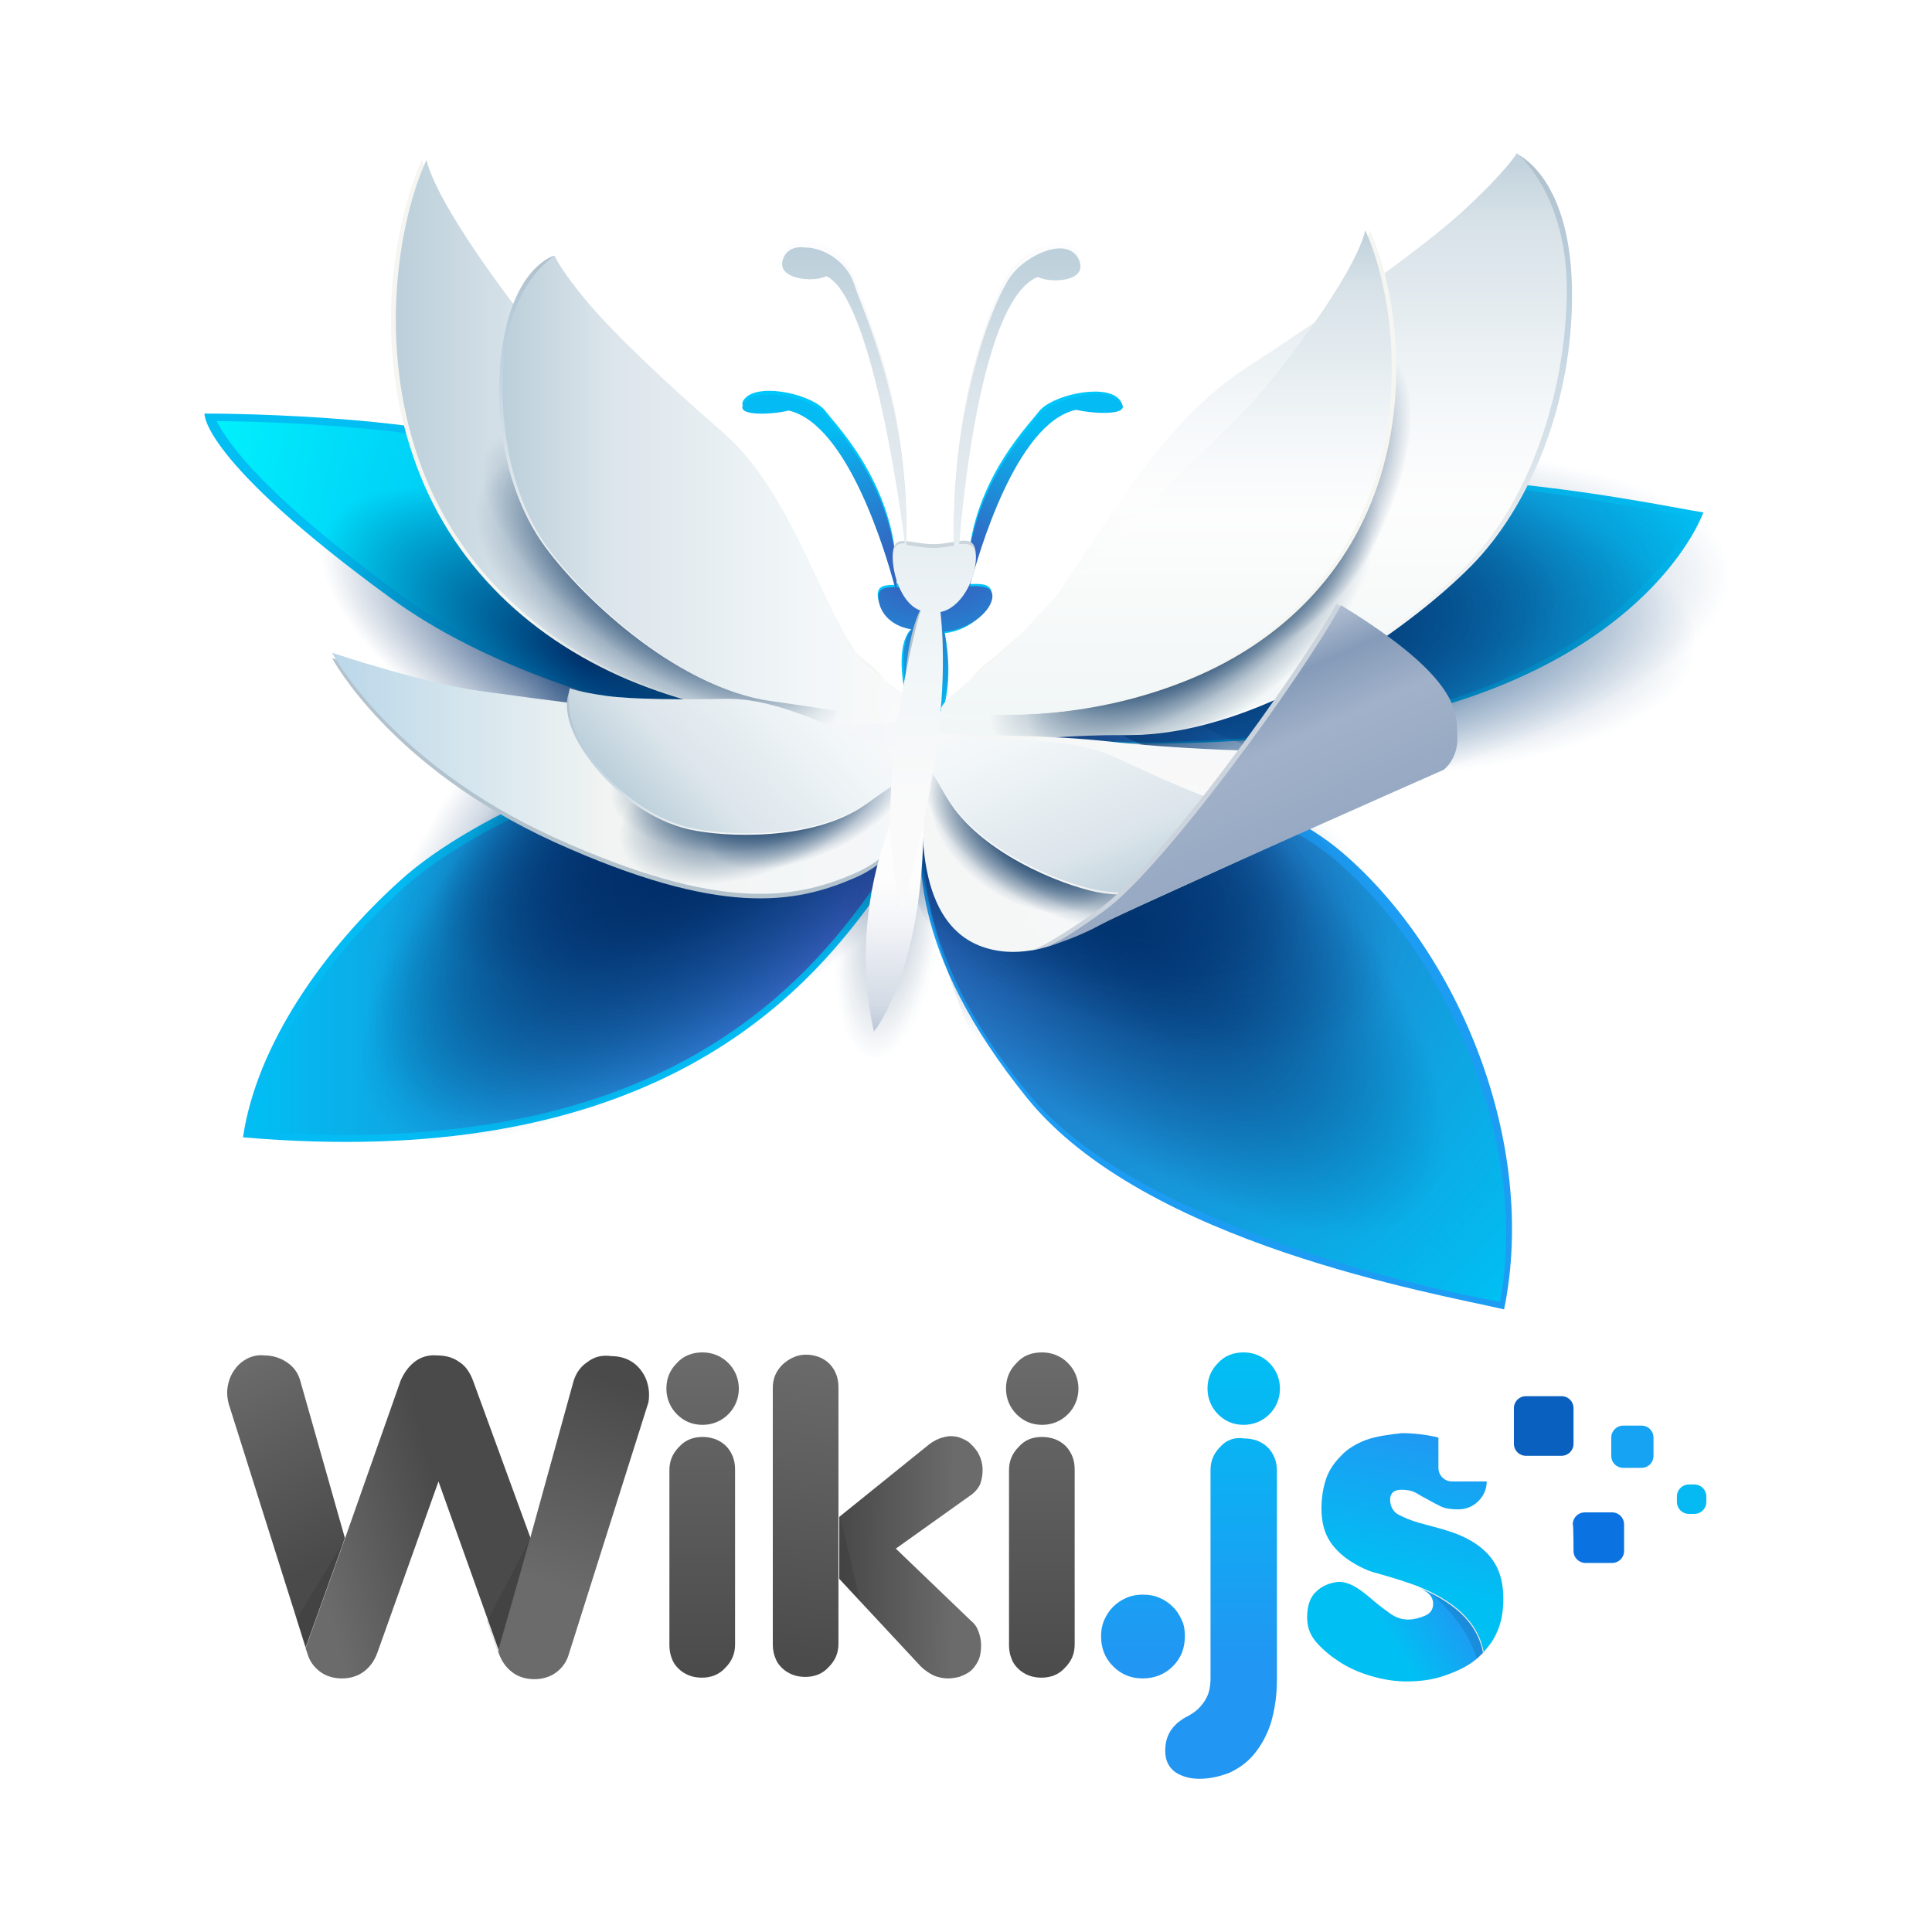 <?xml version="1.0" encoding="utf-8"?>
<!-- Generator: Adobe Illustrator 26.3.1, SVG Export Plug-In . SVG Version: 6.00 Build 0)  -->
<svg version="1.1" id="图层_1" xmlns:serif="http://www.serif.com/"
	 xmlns="http://www.w3.org/2000/svg" xmlns:xlink="http://www.w3.org/1999/xlink" x="0px" y="0px" viewBox="0 0 256 256"
	 style="enable-background:new 0 0 256 256;" xml:space="preserve">
<style type="text/css">
	.st0{fill:#FFFFFF;}
	.st1{fill:#1C9CF3;}
	.st2{fill:url(#SVGID_1_);}
	.st3{fill:#04BBF3;}
	.st4{fill:url(#SVGID_00000070799829309242509650000014989909181163486641_);}
	.st5{fill:#02BEF3;}
	.st6{fill:url(#SVGID_00000132773873078613571960000000220015164654161538_);}
	.st7{fill:url(#SVGID_00000100341961395972492230000011536771036913541271_);}
	.st8{fill-rule:evenodd;clip-rule:evenodd;fill:url(#SVGID_00000088115847760657970710000008889996883701889411_);}
	.st9{fill:url(#SVGID_00000042717278494165780030000011164348089850796686_);}
	.st10{fill:url(#SVGID_00000060731267468267075120000005428034354861477262_);}
	.st11{fill:url(#SVGID_00000026148515525849728280000017399480458239407028_);}
	.st12{fill:url(#SVGID_00000039118955705143974110000011094410869113106093_);}
	.st13{fill:url(#SVGID_00000124860820900745386960000004463447563775471527_);}
	.st14{fill:url(#SVGID_00000146481794342797077520000016319194217676068742_);}
	.st15{fill:url(#SVGID_00000150086147081978260180000000313975767899677319_);}
	.st16{fill:url(#SVGID_00000106837281700241765850000009774808174657165994_);}
	.st17{fill-rule:evenodd;clip-rule:evenodd;fill:url(#SVGID_00000052783803751062839520000001049471013581723778_);}
	.st18{fill-rule:evenodd;clip-rule:evenodd;fill:url(#SVGID_00000017499708036854502930000003039075939627723906_);}
	.st19{fill-rule:evenodd;clip-rule:evenodd;fill:url(#SVGID_00000073689003624013107280000011935457649342395023_);}
	.st20{fill:#B3C3CE;}
	.st21{fill:url(#SVGID_00000096743242351169684380000001030247969404439691_);}
	.st22{fill:#F5F6F2;}
	.st23{fill:url(#SVGID_00000036239867913798774070000008507203408090556075_);}
	.st24{fill:url(#SVGID_00000062879297861246639000000003610553810055347881_);}
	.st25{fill:url(#SVGID_00000026134977811269473950000017663900618016882612_);}
	.st26{fill-rule:evenodd;clip-rule:evenodd;fill:url(#SVGID_00000115513701761542152560000012510497582835327632_);}
	.st27{fill-rule:evenodd;clip-rule:evenodd;fill:url(#SVGID_00000160192206388714210270000004079097385073867393_);}
	.st28{fill-rule:evenodd;clip-rule:evenodd;fill:url(#SVGID_00000067226897450653886790000001973948675948188305_);}
	.st29{fill-rule:evenodd;clip-rule:evenodd;fill:url(#SVGID_00000087405106295573970020000011111888551959410843_);}
	.st30{fill-rule:evenodd;clip-rule:evenodd;fill:url(#SVGID_00000067237903324423300620000015039467830132676738_);}
	.st31{fill-rule:evenodd;clip-rule:evenodd;fill:url(#SVGID_00000083073284673114534980000013576668242808481980_);}
	.st32{fill:url(#SVGID_00000134236413859176124580000009712579938829045392_);}
	.st33{fill:url(#SVGID_00000100350623646315392370000007963668317866841762_);}
	.st34{fill-rule:evenodd;clip-rule:evenodd;fill:url(#SVGID_00000062189444398117027990000004481636031581842842_);}
	.st35{fill-rule:evenodd;clip-rule:evenodd;fill:url(#SVGID_00000041986993229708719380000002795095674412094359_);}
	.st36{fill-rule:evenodd;clip-rule:evenodd;fill:url(#SVGID_00000006693298456073925630000003252241384218019976_);}
	.st37{fill:url(#SVGID_00000075858984920874218890000009623659978515080619_);}
	.st38{fill:url(#SVGID_00000011021906112331201630000015457993963430961028_);}
	.st39{fill:url(#SVGID_00000031905426193116325180000001166227149010581910_);}
	.st40{fill-rule:evenodd;clip-rule:evenodd;fill:url(#SVGID_00000011712683409479888500000015684801554926791600_);}
	.st41{fill-rule:evenodd;clip-rule:evenodd;fill:url(#SVGID_00000061442078842380465280000004390825566850283426_);}
	.st42{fill-rule:evenodd;clip-rule:evenodd;fill:url(#SVGID_00000132803262051599799390000010241082952934744761_);}
	.st43{fill:url(#SVGID_00000106831851780358315800000014757205790078053257_);}
	.st44{fill:url(#SVGID_00000131353169044569924660000009140185533236820921_);}
	.st45{fill:#CBD3DD;}
	.st46{fill:url(#SVGID_00000040565776602016455430000010462626246106010247_);}
	.st47{fill:url(#SVGID_00000176020801371800701540000003200922106679108268_);}
	.st48{fill:#00C6F9;}
	.st49{fill:url(#SVGID_00000039124720365701459020000010023022551742586278_);}
	.st50{fill:url(#SVGID_00000015346053695744735290000003021233843390910613_);}
	.st51{fill:url(#SVGID_00000087390504596309668680000010058226553755686307_);}
	.st52{fill:url(#SVGID_00000075868067787602197150000003610572542342296231_);}
	.st53{fill:url(#SVGID_00000152257373836872067120000002963830594214536114_);}
	.st54{fill:url(#SVGID_00000057138260266387913210000008405701211290555059_);}
	.st55{fill:url(#SVGID_00000121964068859760242590000015726602469670290579_);}
	.st56{opacity:0.1;}
	.st57{fill:url(#SVGID_00000054260509765367188500000004803478907319790757_);}
	.st58{fill:#0960BE;}
	.st59{fill:#17A3F3;}
	.st60{fill:#0B72E1;}
	.st61{fill:#05BAF3;}
	.st62{fill:url(#SVGID_00000048468461350000789910000005046484162084431497_);}
	.st63{fill:url(#SVGID_00000087383270772459223650000002777787472580759173_);}
	.st64{fill:url(#SVGID_00000082367341414952966440000003852819040651267000_);}
	.st65{fill:url(#SVGID_00000022539626739581464060000006463881824452674193_);}
	.st66{fill:url(#SVGID_00000142867854515204933620000011855204149127310517_);}
	.st67{fill:url(#SVGID_00000076599754856799143590000002096631917777383857_);}
	.st68{fill:url(#SVGID_00000183237487825977260230000000210971120194253202_);}
</style>
<g>
	<rect x="0" y="0" class="st0" width="256" height="256"/>
	<g>
		<g>
			<path class="st1" d="M129.1,98.6c0,0,33.4,1.2,48.8,14.4c15.4,13.2,25.9,38.5,21.4,60.5c-9-2.1-47.6-8.7-63.2-28
				s-15.1-32.8-13.2-40.9C124.6,96.5,129.1,98.6,129.1,98.6"/>
			
				<radialGradient id="SVGID_1_" cx="-1.971" cy="256.735" r="2.496" gradientTransform="matrix(-42.541 0 0 -42.541 40.249 11019.147)" gradientUnits="userSpaceOnUse">
				<stop  offset="0" style="stop-color:#3D4EAD"/>
				<stop  offset="1" style="stop-color:#00C0F3"/>
			</radialGradient>
			<path class="st2" d="M123.3,104.7c-0.8,3.4-1.6,8.8,0.1,16c1.8,7.8,6.1,16.2,13.2,24.6c16.2,19.3,61.6,27.1,62.2,27.2
				c1.7-10,0.6-20.4-3.5-31.3c-4-10.8-10.4-20.3-18.1-27c-15.1-13-48.6-14.4-48.9-14.4l-0.3,0l-0.2-0.1c0,0-0.3-0.1-0.7-0.1
				C125.3,99.5,124,101.3,123.3,104.7z"/>
			<path class="st3" d="M120.4,98.6c0,0,4.2,8.7-5.7,22c-9.9,13.2-30.7,34.6-82.5,30.1c1.8-12.3,10.8-25,20.8-34
				c9.9-9,32.2-18.4,47-18.7C114.7,97.7,120.4,98.6,120.4,98.6"/>
			
				<linearGradient id="SVGID_00000072980573145825243190000012645400217900566463_" gradientUnits="userSpaceOnUse" x1="-2.32" y1="255.281" x2="0.176" y2="255.281" gradientTransform="matrix(-35.207 0 0 20.648 38.795 -5146.351)">
				<stop  offset="0" style="stop-color:#3F51B4"/>
				<stop  offset="1" style="stop-color:#00C0F3"/>
			</linearGradient>
			<path style="fill:url(#SVGID_00000072980573145825243190000012645400217900566463_);" d="M100.2,99.2c-6.9,0.1-16.1,2.4-25.3,6.1
				c-9,3.6-16.9,8.2-21.7,12.6c-10.9,9.9-17.8,21.5-19.9,32c4.2,0.3,12,0.5,12,0.5c18.5,0,34-3.4,46.7-10.6
				c11.3-6.4,18-14.4,22.1-19.9c7.9-10.5,6.7-17.9,6-20.2c-1.7-0.2-6.1-0.6-13.9-0.6C104.2,99.1,102.2,99.1,100.2,99.2z"/>
			<path class="st5" d="M225.7,67.9c0,0-6,17.5-35.5,25.9s-61.1,3-61.1,3s7.5-19.9,29.2-29.2C180,58.3,218.2,66.7,225.7,67.9"/>
			
				<radialGradient id="SVGID_00000163763892279587137840000010919188783871928716_" cx="-1.972" cy="256.735" r="2.496" gradientTransform="matrix(-42.541 0 0 -42.541 40.249 11018.932)" gradientUnits="userSpaceOnUse">
				<stop  offset="0" style="stop-color:#3D4EAD"/>
				<stop  offset="1" style="stop-color:#00C0F3"/>
			</radialGradient>
			<path style="fill:url(#SVGID_00000163763892279587137840000010919188783871928716_);" d="M157.8,69.5
				c-17.6,7.6-26,22.3-28.4,27.4c3.6,0.5,12,1.4,22.4,1.4c13.9,0,26.6-1.6,37.7-4.8c23.8-6.8,32.5-20.3,34.9-24.9
				c-0.4-0.1-27.5-5.4-43-5.4C170.4,63.3,164.5,66.7,157.8,69.5z"/>
			<path class="st5" d="M119.8,99.6c0,0-42.9-2-68.1-20.4C26.5,60.8,27.1,54.8,27.1,54.8s28.3-0.1,42.2,4.9
				C83.3,64.7,105.2,78.9,119.8,99.6"/>
			
				<radialGradient id="SVGID_00000132067419408901640670000007752426476899436467_" cx="-1.847" cy="257.209" r="2.496" gradientTransform="matrix(-33.856 -69.213 8.261 -72.195 -2082.075 18658.51)" gradientUnits="userSpaceOnUse">
				<stop  offset="0" style="stop-color:#0072E9"/>
				<stop  offset="1" style="stop-color:#00FDFE"/>
			</radialGradient>
			<path style="fill:url(#SVGID_00000132067419408901640670000007752426476899436467_);" d="M53.2,78.9C62.9,86,74.7,91,88.5,94.4
				c0,0,0,0,0,0c14.7,1.8,26.9,4.5,29.8,4.7c-6.4-8.8-14.5-16.7-23.1-23.3c-8.3-6.4-17.1-11.5-24.4-14.4c-1.4-0.5-2.8-1-4.3-1.5
				c-12.9-3.8-34.5-4.1-37.8-4.1C29.6,57.3,32.4,63.7,53.2,78.9z"/>
			
				<radialGradient id="SVGID_00000096763403757302878000000017796183298269122728_" cx="29.754" cy="259.651" r="2.496" gradientTransform="matrix(2.576 0.339 0.945 -7.276 -204.141 2000.95)" gradientUnits="userSpaceOnUse">
				<stop  offset="0" style="stop-color:#153E68;stop-opacity:0.34"/>
				<stop  offset="1" style="stop-color:#153E68;stop-opacity:1.000000e-02"/>
			</radialGradient>
			<path style="fill-rule:evenodd;clip-rule:evenodd;fill:url(#SVGID_00000096763403757302878000000017796183298269122728_);" d="
				M120.2,103.8c3.8,0.5,5.9,9,4.6,19c-1.3,10-5.4,17.8-9.2,17.3c-3.8-0.5-5.9-9-4.6-19C112.2,111,116.3,103.3,120.2,103.8z"/>
			<g>
				
					<radialGradient id="SVGID_00000152982878734446619730000005056610970939259032_" cx="-8.165" cy="253.438" r="2.496" gradientTransform="matrix(-6.662 7.075 -16.748 -15.77 4336.745 4174.983)" gradientUnits="userSpaceOnUse">
					<stop  offset="0" style="stop-color:#00336F"/>
					<stop  offset="1" style="stop-color:#00336F;stop-opacity:0"/>
				</radialGradient>
				<path style="fill:url(#SVGID_00000152982878734446619730000005056610970939259032_);" d="M125.8,98.4
					c-12.8,2.4,5.3,59.6,24.6,68.3c37.2,16.7,57.8-15.4,57.8-27.1C208.2,128,157,92.5,125.8,98.4z"/>
				
					<radialGradient id="SVGID_00000183249125525909062990000012666894260040138375_" cx="-8.051" cy="252.088" r="2.496" gradientTransform="matrix(-4.194 7.336 -15.802 -9.277 4093.427 2509.159)" gradientUnits="userSpaceOnUse">
					<stop  offset="0" style="stop-color:#00336F;stop-opacity:0.5"/>
					<stop  offset="1" style="stop-color:#00336F;stop-opacity:0"/>
				</radialGradient>
				<path style="fill:url(#SVGID_00000183249125525909062990000012666894260040138375_);" d="M107.7,114.7
					c-4.6,8.4,32.7,37.2,49.4,34s39-20.1,37.2-29.3c-1.7-9.2-32.1-34.6-56.4-25.5C122,99.8,112.4,106.3,107.7,114.7z"/>
				
					<radialGradient id="SVGID_00000131366924638128622620000015376365158181168808_" cx="-6.777" cy="251.66" r="2.496" gradientTransform="matrix(-3.191 7.825 -16.886 -7.115 4370.549 1956.03)" gradientUnits="userSpaceOnUse">
					<stop  offset="0" style="stop-color:#00336F;stop-opacity:0.5"/>
					<stop  offset="1" style="stop-color:#00336F;stop-opacity:0"/>
				</radialGradient>
				<path style="fill:url(#SVGID_00000131366924638128622620000015376365158181168808_);" d="M123.7,118.5c-3.5,9,21,34.6,37.1,29.2
					s36-25.1,33-34c-2.9-8.9-36.4-30.1-59.3-17.9C119.6,103.8,127.2,109.5,123.7,118.5z"/>
				
					<radialGradient id="SVGID_00000094602539425461041180000005641360682833494714_" cx="-8.057" cy="251.13" r="2.496" gradientTransform="matrix(-2.717 6.601 -14.329 -5.98 3713.676 1664.249)" gradientUnits="userSpaceOnUse">
					<stop  offset="0" style="stop-color:#00336F"/>
					<stop  offset="1" style="stop-color:#00336F;stop-opacity:0"/>
				</radialGradient>
				<path style="fill:url(#SVGID_00000094602539425461041180000005641360682833494714_);" d="M121.1,114.4
					c-3,7.6,17.8,29.1,31.5,24.6c13.7-4.6,30.6-21.2,28.1-28.7c-2.5-7.5-30.9-25.4-50.3-15C117.7,102,124.1,106.8,121.1,114.4z"/>
			</g>
			<g>
				
					<radialGradient id="SVGID_00000104696230237413072270000002155836954726742930_" cx="-2.697" cy="258.745" r="2.496" gradientTransform="matrix(-6.296 -6.461 18.097 -14.728 -4604.143 3904.482)" gradientUnits="userSpaceOnUse">
					<stop  offset="0" style="stop-color:#002D68"/>
					<stop  offset="1" style="stop-color:#002D68;stop-opacity:0"/>
				</radialGradient>
				<path style="fill:url(#SVGID_00000104696230237413072270000002155836954726742930_);" d="M125.7,113.6
					c-2.5,7.7-30.8,39.5-50.3,43.9c-19.5,4.5-38.7-15.9-40.5-25.3c-1.8-9.4,27.6-36.2,57.8-38.6C112.5,92.1,129.9,100.7,125.7,113.6
					"/>
				
					<radialGradient id="SVGID_00000131351711640197134210000012708865548523821697_" cx="-2.41" cy="258.912" r="2.496" gradientTransform="matrix(-6.83 -8.176 17.052 -16.125 -4336.877 4259.274)" gradientUnits="userSpaceOnUse">
					<stop  offset="0" style="stop-color:#002D68"/>
					<stop  offset="1" style="stop-color:#002D68;stop-opacity:0"/>
				</radialGradient>
				<path style="fill:url(#SVGID_00000131351711640197134210000012708865548523821697_);" d="M125.1,109.3
					c-1.9,9-27.9,44.6-47.1,48.4c-19.2,3.8-40.1-22-42.7-33.3c-2.5-11.3,25-41,55.1-41.4C110.2,82.7,128.4,94.3,125.1,109.3"/>
				
					<radialGradient id="SVGID_00000080203107911996016730000017646756576102354325_" cx="-1.127" cy="260.509" r="2.496" gradientTransform="matrix(-3 -5.769 13.638 -7.037 -3463.786 1933.914)" gradientUnits="userSpaceOnUse">
					<stop  offset="0" style="stop-color:#002D68"/>
					<stop  offset="1" style="stop-color:#002D68;stop-opacity:0"/>
				</radialGradient>
				<path style="fill:url(#SVGID_00000080203107911996016730000017646756576102354325_);" d="M111.2,114.8
					c-2.8,5-25.4,22.2-38.3,21.7c-13-0.5-22-18.6-21.7-25.6c0.3-7,22.9-20.5,42.3-16.5C106.1,97.1,115.8,106.5,111.2,114.8"/>
			</g>
			
				<radialGradient id="SVGID_00000120546538124276897110000001783705885214770613_" cx="9.02" cy="258.178" r="2.496" gradientTransform="matrix(2.901 -5.819 13.712 6.891 -3488.733 -1639.6)" gradientUnits="userSpaceOnUse">
				<stop  offset="0" style="stop-color:#002D68"/>
				<stop  offset="1" style="stop-color:#002D68;stop-opacity:0"/>
			</radialGradient>
			<path style="fill:url(#SVGID_00000120546538124276897110000001783705885214770613_);" d="M82.6,106.4C77,107.1,49.8,99,42.5,88.2
				c-7.2-10.8,2.1-28.7,7.9-32.6c5.8-3.9,30,6.5,38.2,24.5C94,91.9,92.1,105.3,82.6,106.4"/>
			<g>
				
					<radialGradient id="SVGID_00000133500431980303803880000017859376242265842348_" cx="2.707" cy="258.429" r="2.498" gradientTransform="matrix(35.738 -4.665 -1.339 -10.258 389.512 2750.403)" gradientUnits="userSpaceOnUse">
					<stop  offset="0" style="stop-color:#00326D"/>
					<stop  offset="1" style="stop-color:#003B79;stop-opacity:0"/>
				</radialGradient>
				<path style="fill-rule:evenodd;clip-rule:evenodd;fill:url(#SVGID_00000133500431980303803880000017859376242265842348_);" d="
					M181.7,59.6c24.5-3.2,45.6,3.7,47.1,15.5c1.6,11.8-17,24-41.5,27.2c-24.5,3.2-45.6-3.7-47.1-15.5
					C138.6,75,157.2,62.9,181.7,59.6z"/>
				
					<radialGradient id="SVGID_00000155125107919463365620000001843417450603524495_" cx="2.812" cy="261.285" r="2.498" gradientTransform="matrix(32.218 3.385 1.041 -9.934 -218.142 2663.702)" gradientUnits="userSpaceOnUse">
					<stop  offset="0" style="stop-color:#00326D"/>
					<stop  offset="1" style="stop-color:#003B79;stop-opacity:0"/>
				</radialGradient>
				<path style="fill-rule:evenodd;clip-rule:evenodd;fill:url(#SVGID_00000155125107919463365620000001843417450603524495_);" d="
					M186.6,61.2c22.1,2.3,39,13.4,37.8,24.8c-1.2,11.4-20,18.8-42.1,16.6c-22.1-2.3-39-13.4-37.8-24.8
					C145.7,66.4,164.6,58.9,186.6,61.2z"/>
				
					<radialGradient id="SVGID_00000129917178060288161050000008914537666925444521_" cx="3.539" cy="258.998" r="2.498" gradientTransform="matrix(27.177 -3.3 -1.048 -8.601 314.531 2326.161)" gradientUnits="userSpaceOnUse">
					<stop  offset="0" style="stop-color:#00326D"/>
					<stop  offset="1" style="stop-color:#003B79;stop-opacity:0"/>
				</radialGradient>
				<path style="fill-rule:evenodd;clip-rule:evenodd;fill:url(#SVGID_00000129917178060288161050000008914537666925444521_);" d="
					M170.9,64.9c18.6-2.3,34.7,3.9,35.9,13.7c1.2,9.9-12.9,19.8-31.5,22.1c-18.6,2.3-34.7-3.9-35.9-13.7
					C138.2,77.1,152.3,67.2,170.9,64.9z"/>
			</g>
			<path class="st20" d="M122.1,99.2c0,0.6,1.6,12.6-8.8,17.1c-8,3.5-17.9,5.2-39.8-4.7C51.6,101.6,44,87.2,44,87.2
				s12.2,4.5,19.9,5.1c7.6,0.6,27.3,3.4,32.3,4.3c5,0.9,13.9,0.2,17.3-0.6C116.8,95.3,121.8,93.2,122.1,99.2"/>
			
				<linearGradient id="SVGID_00000110454653297519125750000006504888972784593086_" gradientUnits="userSpaceOnUse" x1="-2.64" y1="256.897" x2="-0.144" y2="256.897" gradientTransform="matrix(-31.338 0 0 -31.338 39.499 8153.133)">
				<stop  offset="0" style="stop-color:#F5F7FA"/>
				<stop  offset="0.53" style="stop-color:#F1F4F2"/>
				<stop  offset="1" style="stop-color:#BAD7E9"/>
			</linearGradient>
			<path style="fill:url(#SVGID_00000110454653297519125750000006504888972784593086_);" d="M73.5,111c21.9,9.9,31.8,8.2,39.8,4.7
				c10.4-4.5,8.8-16.5,8.8-17.1c-0.4-6-5.4-3.9-8.7-3.2c-3.3,0.7-12,0.2-19.2-0.3c-8.6-0.6-22.4-2.4-30.3-3.5
				c-7.6-1-19.9-5.1-19.9-5.1S51.6,101,73.5,111z"/>
			<path class="st22" d="M115.6,88.3c0,0-7-5.5-12.6-11.5c-5.7-6-24-23.3-28.5-28C69.9,44,57.5,28,55.9,21.2
				c-3.7,8.3-6.2,23.3-1.6,37.9c4.5,14.6,15.1,25.1,29,31c13.9,5.8,26.1,5.5,29.5,5.5C116.2,95.6,120.9,93.3,115.6,88.3"/>
			
				<linearGradient id="SVGID_00000108988878471690054050000008715541449912725132_" gradientUnits="userSpaceOnUse" x1="-2.968" y1="257.956" x2="-0.472" y2="257.956" gradientTransform="matrix(-27.792 0 0 -27.792 39.325 7227.673)">
				<stop  offset="0" style="stop-color:#FAFAFA"/>
				<stop  offset="0.26" style="stop-color:#F1F6F8"/>
				<stop  offset="0.73" style="stop-color:#DCE5EB"/>
				<stop  offset="1" style="stop-color:#BBCFDA"/>
			</linearGradient>
			<path style="fill:url(#SVGID_00000108988878471690054050000008715541449912725132_);" d="M54.9,59.1c4.5,14.6,15.1,25.1,29,31
				C97.9,95.9,110,96,113.4,96c1.9,0,8-0.2,8.3-1.1c0.6-1.9-3.1-3.4-5.4-5.6c-6.2-4.9-6.1-5.4-12.8-12.5c-5.7-6-24-23.3-28.5-28
				C70.5,44,58.2,28,56.5,21.2C52.8,29.4,50.4,44.5,54.9,59.1z"/>
			
				<linearGradient id="SVGID_00000134951221208643914630000008248287127439377822_" gradientUnits="userSpaceOnUse" x1="1.011" y1="259.548" x2="3.506" y2="259.548" gradientTransform="matrix(0 -30.861 30.861 0 -7843.012 128.581)">
				<stop  offset="0" style="stop-color:#FDFDFF"/>
				<stop  offset="0.26" style="stop-color:#F1F2F2"/>
				<stop  offset="0.73" style="stop-color:#BFD2E0"/>
				<stop  offset="1" style="stop-color:#AFC0CC"/>
			</linearGradient>
			<path style="fill:url(#SVGID_00000134951221208643914630000008248287127439377822_);" d="M192.8,29.4c-6,5.4-16.7,12.6-26.9,19.2
				c-10.2,6.6-16.9,17.8-24.7,29.5c-7.8,11.7-15.7,17.5-15.7,17.5s12.3,1.8,24.1,1.8c18.1,0,38.5-15.1,46.1-23.2
				c7.5-8.1,12.6-21.4,12.6-34.9c0.1-15.8-7.3-18.9-7.3-18.9S198.8,24,192.8,29.4z"/>
			
				<linearGradient id="SVGID_00000106121714548447511430000004673566228592302483_" gradientUnits="userSpaceOnUse" x1="1.007" y1="259.498" x2="3.503" y2="259.498" gradientTransform="matrix(0 -30.909 30.909 0 -7855.905 128.616)">
				<stop  offset="0" style="stop-color:#F1F6F6"/>
				<stop  offset="0.41" style="stop-color:#FDFDFD"/>
				<stop  offset="0.55" style="stop-color:#F5F8FA"/>
				<stop  offset="0.89" style="stop-color:#D6E1E7"/>
				<stop  offset="0.98" style="stop-color:#C3D3DD"/>
				<stop  offset="1" style="stop-color:#C3D3DD"/>
			</linearGradient>
			<path style="fill:url(#SVGID_00000106121714548447511430000004673566228592302483_);" d="M193.6,28.2c-6,5.4-18.1,13.8-28.4,20.5
				s-16.9,17.8-24.7,29.5c-6,9-13.6,14-16.7,16.6c-0.9,0.8-1.5,2.8-1.5,2.8c10.9,1.6,13.4-0.2,26.6-0.2c18.1,0,38.5-15.1,46.1-23.2
				c7.5-8.1,12.3-21.4,12.6-34.9c0.3-13.5-6.6-19-6.6-19S199.6,22.7,193.6,28.2z"/>
			<g>
				
					<radialGradient id="SVGID_00000168802517672826752580000018113832298759902886_" cx="2.601" cy="268.594" r="2.496" gradientTransform="matrix(9.478 6.128 2.977 -4.605 -736.484 1300.142)" gradientUnits="userSpaceOnUse">
					<stop  offset="0" style="stop-color:#153E68"/>
					<stop  offset="1" style="stop-color:#153E68;stop-opacity:0"/>
				</radialGradient>
				<path style="fill-rule:evenodd;clip-rule:evenodd;fill:url(#SVGID_00000168802517672826752580000018113832298759902886_);" d="
					M95.3,67.8c13.1,8.4,20.3,20.4,16.2,26.8c-4.1,6.3-18,4.6-31.1-3.8C67.4,82.3,60.1,70.3,64.2,64S82.3,59.3,95.3,67.8z"/>
				
					<radialGradient id="SVGID_00000041294771894552135900000010778526859753969590_" cx="2.011" cy="271.704" r="2.496" gradientTransform="matrix(9.004 6.805 2.776 -3.672 -685.111 1060.145)" gradientUnits="userSpaceOnUse">
					<stop  offset="0" style="stop-color:#153E68"/>
					<stop  offset="1" style="stop-color:#153E68;stop-opacity:0"/>
				</radialGradient>
				<path style="fill-rule:evenodd;clip-rule:evenodd;fill:url(#SVGID_00000041294771894552135900000010778526859753969590_);" d="
					M94.1,66.9c12.4,9.4,19.4,21.1,15.5,26.2c-3.8,5.1-17,1.6-29.4-7.8S60.8,64.1,64.7,59.1C68.5,54,81.7,57.5,94.1,66.9z"/>
			</g>
			<g>
				
					<radialGradient id="SVGID_00000083785514424367734990000010378294554621367430_" cx="10.112" cy="252.157" r="2.496" gradientTransform="matrix(9.367 -5.237 -2.001 -3.579 564.873 1039.452)" gradientUnits="userSpaceOnUse">
					<stop  offset="0" style="stop-color:#153E68"/>
					<stop  offset="1" style="stop-color:#153E68;stop-opacity:0"/>
				</radialGradient>
				<path style="fill-rule:evenodd;clip-rule:evenodd;fill:url(#SVGID_00000083785514424367734990000010378294554621367430_);" d="
					M150.1,75.1c12.9-7.2,25.6-9.1,28.4-4.1c2.8,4.9-5.5,14.8-18.4,22c-12.9,7.2-25.6,9.1-28.4,4.1
					C128.9,92.2,137.2,82.3,150.1,75.1z"/>
				
					<radialGradient id="SVGID_00000057118417357155217970000007903933591664220068_" cx="10.581" cy="252.834" r="2.496" gradientTransform="matrix(9.266 -5.18 -2.202 -3.939 618.147 1129.536)" gradientUnits="userSpaceOnUse">
					<stop  offset="0" style="stop-color:#153E68"/>
					<stop  offset="1" style="stop-color:#153E68;stop-opacity:0"/>
				</radialGradient>
				<path style="fill-rule:evenodd;clip-rule:evenodd;fill:url(#SVGID_00000057118417357155217970000007903933591664220068_);" d="
					M153.9,69c12.8-7.1,25.6-8.5,28.6-3.1c3,5.4-4.9,15.6-17.6,22.8c-12.8,7.1-25.6,8.5-28.6,3.1C133.2,86.3,141.1,76.1,153.9,69z"
					/>
				
					<radialGradient id="SVGID_00000101818563279807824840000007133610176369288364_" cx="10.234" cy="250.345" r="2.496" gradientTransform="matrix(8.741 -6.025 -2.716 -3.941 749.53 1131.868)" gradientUnits="userSpaceOnUse">
					<stop  offset="0" style="stop-color:#153E68"/>
					<stop  offset="1" style="stop-color:#1A426B;stop-opacity:0"/>
				</radialGradient>
				<path style="fill-rule:evenodd;clip-rule:evenodd;fill:url(#SVGID_00000101818563279807824840000007133610176369288364_);" d="
					M152.3,73.9c12-8.3,24.9-10.6,28.6-5.2c3.7,5.4-3,16.6-15,24.9c-12,8.3-24.9,10.6-28.6,5.2C133.5,93.3,140.3,82.2,152.3,73.9z"
					/>
				
					<radialGradient id="SVGID_00000098196627520661210900000018288401088498072974_" cx="11.236" cy="232.66" r="2.496" gradientTransform="matrix(3.354 -7.514 -3.291 -1.469 903.335 492.049)" gradientUnits="userSpaceOnUse">
					<stop  offset="0" style="stop-color:#153E68"/>
					<stop  offset="1" style="stop-color:#1B436C;stop-opacity:0"/>
				</radialGradient>
				<path style="fill-rule:evenodd;clip-rule:evenodd;fill:url(#SVGID_00000098196627520661210900000018288401088498072974_);" d="
					M167,62.1c4.6-10.4,12.1-17.1,16.6-15.1c4.5,2,4.5,12.1-0.2,22.4c-4.6,10.4-12.1,17.1-16.6,15.1C162.3,82.5,162.4,72.5,167,62.1
					z"/>
			</g>
			
				<linearGradient id="SVGID_00000145058182573404663390000006978165327911187328_" gradientUnits="userSpaceOnUse" x1="1.995" y1="253.349" x2="4.491" y2="253.349" gradientTransform="matrix(3.039 -21.571 -21.571 -3.039 5548.62 904.012)">
				<stop  offset="0" style="stop-color:#FDFDFF"/>
				<stop  offset="0.26" style="stop-color:#F1F2F2"/>
				<stop  offset="0.73" style="stop-color:#BFD2E0"/>
				<stop  offset="1" style="stop-color:#AFC0CC"/>
			</linearGradient>
			<path style="fill:url(#SVGID_00000145058182573404663390000006978165327911187328_);" d="M66.5,46.4c-1.3,9.5,0.9,19.2,5.4,25.6
				c4.5,6.4,17.3,19,29.9,20.7c8.2,1.2,17,1.1,17,1.1s-4.9-4.8-9.2-13.7c-4.3-9-7.8-17.4-14.3-23.1C88.8,51.5,82,45.4,78.3,41
				c-3.7-4.4-4.9-7.1-4.9-7.1S68,35.3,66.5,46.4z"/>
			
				<linearGradient id="SVGID_00000027589585824970761350000013793706780125830822_" gradientUnits="userSpaceOnUse" x1="-3.802" y1="253.617" x2="-1.306" y2="253.617" gradientTransform="matrix(-21.432 -2.209930e-04 -2.209930e-04 21.432 38.708 -5371.338)">
				<stop  offset="0" style="stop-color:#FAFAFA"/>
				<stop  offset="0.26" style="stop-color:#F1F6F8"/>
				<stop  offset="0.73" style="stop-color:#DCE5EB"/>
				<stop  offset="1" style="stop-color:#BBCFDA"/>
			</linearGradient>
			<path style="fill:url(#SVGID_00000027589585824970761350000013793706780125830822_);" d="M66.9,46.5c-1.1,9.5,0.9,19.2,5.4,25.7
				c4.5,6.4,17.3,19,29.9,20.7c9.3,1.3,10.1,1.8,17.9,1.8c0,0-5.8-5.4-10.1-14.4s-7.8-17.4-14.3-23.1c-6.5-5.6-14.1-12.7-17.8-17.1
				c-3.7-4.4-4.4-6.2-4.4-6.2S68.1,37,66.9,46.5z"/>
			<g>
				
					<radialGradient id="SVGID_00000142153292563440727470000015641744181496661436_" cx="-0.469" cy="266.183" r="2.496" gradientTransform="matrix(1.235 3.576 6.83 -2.359 -1718.089 736.127)" gradientUnits="userSpaceOnUse">
					<stop  offset="0" style="stop-color:#153E68"/>
					<stop  offset="1" style="stop-color:#153E68;stop-opacity:0"/>
				</radialGradient>
				<path style="fill-rule:evenodd;clip-rule:evenodd;fill:url(#SVGID_00000142153292563440727470000015641744181496661436_);" d="
					M116.3,100.7c1.7,4.9-4.6,11.6-14,14.8c-9.4,3.2-18.4,1.9-20.1-3c-1.7-4.9,4.6-11.6,14-14.8C105.6,94.4,114.6,95.7,116.3,100.7z
					"/>
				
					<radialGradient id="SVGID_00000026138073897635497980000007896383467399964575_" cx="-7.107" cy="266.83" r="2.496" gradientTransform="matrix(0.139 3.383 6.309 -0.26 -1585.794 198.048)" gradientUnits="userSpaceOnUse">
					<stop  offset="0" style="stop-color:#153E68"/>
					<stop  offset="1" style="stop-color:#153E68;stop-opacity:0"/>
				</radialGradient>
				<path style="fill-rule:evenodd;clip-rule:evenodd;fill:url(#SVGID_00000026138073897635497980000007896383467399964575_);" d="
					M112.3,104c0.2,4.7-6.7,8.7-15.4,9.1c-8.7,0.4-15.9-3.1-16.1-7.8c-0.2-4.7,6.7-8.7,15.4-9.1C104.9,95.8,112.1,99.3,112.3,104z"
					/>
				
					<radialGradient id="SVGID_00000060028937626594964550000007769468966829978041_" cx="2.12" cy="269.764" r="2.496" gradientTransform="matrix(0.992 2.347 5.197 -2.197 -1297.085 694.908)" gradientUnits="userSpaceOnUse">
					<stop  offset="0" style="stop-color:#153E68"/>
					<stop  offset="1" style="stop-color:#153E68;stop-opacity:0"/>
				</radialGradient>
				<path style="fill-rule:evenodd;clip-rule:evenodd;fill:url(#SVGID_00000060028937626594964550000007769468966829978041_);" d="
					M120,101.8c1.4,3.2-3.3,8.3-10.5,11.3c-7.2,3-14.1,2.9-15.4-0.4c-1.4-3.2,3.3-8.3,10.5-11.3C111.7,98.4,118.7,98.6,120,101.8z"
					/>
			</g>
			
				<linearGradient id="SVGID_00000093171558187343870240000018291831015017413511_" gradientUnits="userSpaceOnUse" x1="-1.651" y1="250.674" x2="0.845" y2="250.674" gradientTransform="matrix(-7.869 -11.485 -11.485 7.869 2973.924 -1880.44)">
				<stop  offset="0" style="stop-color:#FDFDFF"/>
				<stop  offset="0.26" style="stop-color:#F1F2F2"/>
				<stop  offset="0.73" style="stop-color:#BFD2E0"/>
				<stop  offset="1" style="stop-color:#AFC0CC"/>
			</linearGradient>
			<path style="fill:url(#SVGID_00000093171558187343870240000018291831015017413511_);" d="M77.7,100.1c3.5,5,8.7,8.7,13.6,9.8
				c4.9,1.1,16.3,1.5,23.1-3.1c4.4-3,8.5-6.8,8.5-6.8s-4.4-0.1-10.3-2.5c-5.9-2.4-11.2-4.8-16.7-4.7c-5.5,0.1-11.3,0.2-14.9-0.3
				c-3.6-0.5-5.4-1.2-5.4-1.2S73.6,94.2,77.7,100.1z"/>
			
				<linearGradient id="SVGID_00000045599029323457193990000017821747888184898187_" gradientUnits="userSpaceOnUse" x1="-5.977" y1="257.666" x2="-3.481" y2="257.666" gradientTransform="matrix(-10.109 9.242 9.242 10.109 -2331.211 -2464.124)">
				<stop  offset="0" style="stop-color:#FAFAFA"/>
				<stop  offset="0.26" style="stop-color:#F1F6F8"/>
				<stop  offset="0.73" style="stop-color:#DCE5EB"/>
				<stop  offset="1" style="stop-color:#BBCFDA"/>
			</linearGradient>
			<path style="fill:url(#SVGID_00000045599029323457193990000017821747888184898187_);" d="M77.9,99.9c3.6,5,8.7,8.7,13.6,9.8
				c4.9,1.1,16.3,1.5,23.1-3.1c4.9-3.4,5.6-3.5,9.2-6.9c0,0-5.1-0.1-11-2.4c-5.9-2.4-11.2-4.8-16.7-4.7c-5.5,0.1-12.2,0.1-15.8-0.4
				s-4.8-1-4.8-1S74.4,94.9,77.9,99.9z"/>
			
				<radialGradient id="SVGID_00000055703875634289856060000014868271953471565474_" cx="-9.519" cy="258.128" r="2.496" gradientTransform="matrix(-10.908 0 0 -10.908 53.602 2926.455)" gradientUnits="userSpaceOnUse">
				<stop  offset="0" style="stop-color:#F9F9FA"/>
				<stop  offset="1" style="stop-color:#F5F7F7"/>
			</radialGradient>
			<path style="fill:url(#SVGID_00000055703875634289856060000014868271953471565474_);" d="M185.7,98.3c-5.4,2.3-29.5,1-38.3,0
				c-8.8-1-18-0.8-19.7-1c-6.1-0.5-5,1.4-5.4,7.6c-1,17,5.4,20.4,10.1,21.1c4.7,0.7,9-1.6,9-1.6s46.6-21.1,50.9-23.4
				c0.8-4.4,0.6-5.8-0.4-5.8C190.7,95.3,188.6,97.1,185.7,98.3z"/>
			<g>
				
					<radialGradient id="SVGID_00000152222733294436978460000003970453239308164000_" cx="8.687" cy="277.565" r="2.496" gradientTransform="matrix(5.766 4.093 1.934 -2.725 -449.57 831.48)" gradientUnits="userSpaceOnUse">
					<stop  offset="0" style="stop-color:#153E68"/>
					<stop  offset="1" style="stop-color:#153E68;stop-opacity:0"/>
				</radialGradient>
				<path style="fill-rule:evenodd;clip-rule:evenodd;fill:url(#SVGID_00000152222733294436978460000003970453239308164000_);" d="
					M142.2,103.9c7.9,5.6,12.2,13.3,9.6,17c-2.7,3.8-11.3,2.2-19.2-3.4c-7.9-5.6-12.2-13.3-9.6-17
					C125.6,96.7,134.2,98.3,142.2,103.9z"/>
				
					<radialGradient id="SVGID_00000085963465120104594920000004230418757954416538_" cx="11.13" cy="277.351" r="2.496" gradientTransform="matrix(4.427 3.142 1.934 -2.725 -450.393 831.48)" gradientUnits="userSpaceOnUse">
					<stop  offset="0" style="stop-color:#153E68"/>
					<stop  offset="1" style="stop-color:#153E68;stop-opacity:0"/>
				</radialGradient>
				<path style="fill-rule:evenodd;clip-rule:evenodd;fill:url(#SVGID_00000085963465120104594920000004230418757954416538_);" d="
					M140.1,103.9c6.1,4.3,8.9,10.9,6.2,14.6c-2.7,3.8-9.8,3.3-15.9-1c-6.1-4.3-8.9-10.9-6.2-14.6C126.9,99.1,134,99.6,140.1,103.9z"
					/>
				
					<radialGradient id="SVGID_00000078751739366417299360000013825326665106860704_" cx="11.706" cy="277.912" r="2.496" gradientTransform="matrix(4.427 3.142 1.934 -2.725 -447.964 831.669)" gradientUnits="userSpaceOnUse">
					<stop  offset="0" style="stop-color:#153E68"/>
					<stop  offset="1" style="stop-color:#153E68;stop-opacity:0"/>
				</radialGradient>
				<path style="fill-rule:evenodd;clip-rule:evenodd;fill:url(#SVGID_00000078751739366417299360000013825326665106860704_);" d="
					M146.2,104.4c6.1,4.3,8.9,10.9,6.2,14.6c-2.7,3.8-9.8,3.3-15.9-1c-6.1-4.3-8.9-10.9-6.2-14.6C133,99.6,140.1,100,146.2,104.4z"
					/>
			</g>
			
				<linearGradient id="SVGID_00000150783446844119343950000013038557775969217213_" gradientUnits="userSpaceOnUse" x1="6.177" y1="257.894" x2="8.672" y2="257.894" gradientTransform="matrix(11.899 -7.228 7.228 11.899 -1807.905 -2911.392)">
				<stop  offset="0" style="stop-color:#FDFDFF"/>
				<stop  offset="0.26" style="stop-color:#F1F2F2"/>
				<stop  offset="0.73" style="stop-color:#BFD2E0"/>
				<stop  offset="1" style="stop-color:#AFC0CC"/>
			</linearGradient>
			<path style="fill:url(#SVGID_00000150783446844119343950000013038557775969217213_);" d="M125.6,105.9c4.2,7,14.8,11.3,19.7,12.3
				c4.9,1,11.2-0.2,16.4-3.3c6.1-3.7,5.6-7.2,5.6-7.2s-1.9,0-5.4-1.1c-3.5-1.1-8.8-3.5-13.7-5.9c-4.9-2.4-10.8-2.3-17.2-2.6
				c-6.4-0.3-10.4-1.9-10.4-1.9S122.8,101.3,125.6,105.9z"/>
			
				<linearGradient id="SVGID_00000101820630108072871120000015220325448286835878_" gradientUnits="userSpaceOnUse" x1="0.18" y1="248.764" x2="2.676" y2="248.764" gradientTransform="matrix(5.409 12.584 -12.584 5.409 3267.28 -1259.896)">
				<stop  offset="0" style="stop-color:#FAFAFA"/>
				<stop  offset="0.26" style="stop-color:#F1F6F8"/>
				<stop  offset="0.73" style="stop-color:#DCE5EB"/>
				<stop  offset="1" style="stop-color:#BBCFDA"/>
			</linearGradient>
			<path style="fill:url(#SVGID_00000101820630108072871120000015220325448286835878_);" d="M125.5,105.6c4.2,7,14.8,11.3,19.7,12.3
				c4.9,1,11.1-0.2,16.4-3.3c5.3-3.1,5.8-7,5.8-7s-1.3,0-4.8-1c-3.5-1.1-9.6-3.8-14.5-6.1c-4.9-2.4-10.8-2.3-17.2-2.6
				c-6.4-0.3-11-2.3-11-2.3C121.8,100.1,122.4,100.5,125.5,105.6z"/>
			<path class="st45" d="M190.7,101.8c0,0,2-1.5,1.8-4.5c-0.1-3,0.6-7.5-15.4-17.3c-5.3,9.5-23.5,34.8-31.5,40.5
				c-8,5.7-9.3,5.5-9.3,5.5s4.6-0.6,8.7-3.6C149.4,119.1,190.7,101.8,190.7,101.8"/>
			
				<linearGradient id="SVGID_00000088128206187097643330000005954433305989613987_" gradientUnits="userSpaceOnUse" x1="0.989" y1="245.197" x2="3.485" y2="245.197" gradientTransform="matrix(4.161 9.226 -9.226 4.161 2414.851 -939.413)">
				<stop  offset="0" style="stop-color:#AEBCD0"/>
				<stop  offset="0.22" style="stop-color:#859BB9"/>
				<stop  offset="0.53" style="stop-color:#A1B1C9"/>
				<stop  offset="1" style="stop-color:#97A9C3"/>
			</linearGradient>
			<path style="fill:url(#SVGID_00000088128206187097643330000005954433305989613987_);" d="M146.3,120.7c-5,3.6-6.5,4.3-7.6,4.7
				c0.4-0.1,3.5-0.9,7-2.8c4.8-2.6,45.6-20.6,45.6-20.6s2-1.5,1.8-4.5c-0.1-3,0.6-7.5-15.4-17.3C172.5,89.7,154.2,115,146.3,120.7z"
				/>
			
				<linearGradient id="SVGID_00000055672656266931392280000010132675375141476239_" gradientUnits="userSpaceOnUse" x1="0.563" y1="261.947" x2="3.059" y2="261.947" gradientTransform="matrix(0 -13.552 13.552 0 -3431.317 144.33)">
				<stop  offset="0" style="stop-color:#C0CBDA"/>
				<stop  offset="2.000000e-02" style="stop-color:#C0CBDA"/>
				<stop  offset="0.11" style="stop-color:#D4DBE5"/>
				<stop  offset="0.45" style="stop-color:#F5F6F9"/>
				<stop  offset="0.59" style="stop-color:#FDFDFD"/>
				<stop  offset="1" style="stop-color:#FCFDFD"/>
			</linearGradient>
			<path style="fill:url(#SVGID_00000055672656266931392280000010132675375141476239_);" d="M121.4,102.9c-1,0-9.7,15.8-5.6,33.8
				c0,0,5.8-7,6.5-24.5C122.6,105,122.1,102.9,121.4,102.9z"/>
			<path class="st48" d="M98.8,52.7c2-2,9-0.4,10.6,1.8c1.6,2.1,9.8,10.4,9.4,22.8c1.3,0.1,2.9,0.3,4.9,0.3c1.7,0,3.2-0.2,4.5-0.2
				c-0.4-12.5,7.8-20.7,9.4-22.8c1.6-2.2,8.6-3.8,10.6-1.8c2,2-3.3,1.8-5.7,1.2c-7.9,1.8-13,19.3-14.1,23.4c1.8-0.1,3,0,3,1.3
				c0,1.9-2.6,4.8-6.2,5.2c0.1,0.7,1,4.9,0,9.3c-0.4,1.8-4,3.8-4,3.8c-3.9-12.7,0-13.9,0-14c-3.2-0.5-4.9-2.5-4.9-4.2
				c0-1.1,0.8-1.3,2.2-1.3c-1.1-4.1-6.2-21.7-14.1-23.4C102.1,54.5,96.8,54.7,98.8,52.7"/>
			
				<radialGradient id="SVGID_00000036229548570680913570000013967096263333712538_" cx="-7.128" cy="261.559" r="2.496" gradientTransform="matrix(-11.718 0 0 -8.037 40.02 2177.047)" gradientUnits="userSpaceOnUse">
				<stop  offset="0" style="stop-color:#3F51B5"/>
				<stop  offset="1" style="stop-color:#04BBF3"/>
			</radialGradient>
			<path style="fill:url(#SVGID_00000036229548570680913570000013967096263333712538_);" d="M137.6,55.1c-1.6,2.1-9.8,10.4-9.4,22.8
				c-1.3,0.1-2.8,0.2-4.5,0.2c-1.9,0-3.6-0.2-4.9-0.3c0.4-12.4-7.8-20.7-9.4-22.8c-1.6-2.2-8.6-3.8-10.6-1.8c-2,2,3.3,1.8,5.7,1.2
				c7.9,1.8,13,19.3,14.1,23.4c-1.4,0-2.2,0.2-2.2,1.3c0,1.7,1.3,3.8,4.4,4.3c-0.1,0.1-2.7,2,0.5,13.9c0,0,5-0.5,4.2-10.7
				c-0.1-1.2-0.2-2.1-0.4-2.9c3.6-0.3,6.4-2.9,6.4-4.7c0-1.2-1.2-1.4-3-1.3c1.1-4.1,6.1-21.7,14.1-23.4c2.5,0.6,7.8,0.8,5.7-1.2
				c-0.7-0.6-1.8-0.9-3.1-0.9C142.3,52.4,138.7,53.6,137.6,55.1z"/>
			
				<linearGradient id="SVGID_00000072252297223188886450000010006498556748457634_" gradientUnits="userSpaceOnUse" x1="0.922" y1="258.866" x2="3.418" y2="258.866" gradientTransform="matrix(0 -29.114 29.114 0 -7413.295 131.476)">
				<stop  offset="0" style="stop-color:#AFC0CC"/>
				<stop  offset="0.24" style="stop-color:#AFC0CC"/>
				<stop  offset="0.74" style="stop-color:#F1F2F2"/>
				<stop  offset="1" style="stop-color:#FDFDFF"/>
			</linearGradient>
			<path style="fill:url(#SVGID_00000072252297223188886450000010006498556748457634_);" d="M103.9,33.4c-1.5,3,3.8,3.5,5.6,2.6
				c5.8,2.7,9.6,29.4,10.4,35.7c-1-0.1-1.6,0.3-1.6,1.9c0,2.6,1.4,6.3,3.7,7c0,0.2-0.1,0.3-0.1,0.3s-4,7.4-0.7,23.7
				c0,0,3.7-8.1,3.7-19.4c0-1.8-0.2-3.2-0.3-4.4c2.7-0.5,4.7-4.4,4.7-7.2c0-1.9-0.9-2.1-2.2-1.9c0.6-7.5,3.2-32.7,10.4-35.7
				c1.8,0.9,6.9,0.6,5.4-2.5c-1.5-3-6.8-0.6-8.9,2.2c-2.3,3.1-7.9,17.1-7.6,36.1c-0.9,0.1-1.4,0.3-2.7,0.3c-1.4,0-2.7-0.3-3.6-0.4
				c0.3-19-5.9-31.5-6.9-34.8c-1-3.1-4.1-5-6.5-5C105.5,32,104.4,32.4,103.9,33.4z"/>
			
				<linearGradient id="SVGID_00000135676329982669014730000002580720637678955186_" gradientUnits="userSpaceOnUse" x1="0.845" y1="258.789" x2="3.341" y2="258.789" gradientTransform="matrix(0 -29.926 29.926 0 -7621.101 132.528)">
				<stop  offset="0" style="stop-color:#FAFAFA"/>
				<stop  offset="0.26" style="stop-color:#F1F6F8"/>
				<stop  offset="0.73" style="stop-color:#DCE5EB"/>
				<stop  offset="1" style="stop-color:#BBCFDA"/>
			</linearGradient>
			<path style="fill:url(#SVGID_00000135676329982669014730000002580720637678955186_);" d="M103.9,34c-1.5,3,3.8,3.5,5.6,2.6
				c5.8,2.7,9.6,29.1,10.4,35.4c-1,0-1.6,0.3-1.6,1.9c0,2.6,1.4,6.3,3.7,7c0,0.2-0.1,0.3-0.1,0.3s-6.9,23.8-2.4,39.4
				c0,0,6-19.8,5.4-35.2c-0.1-1.8-0.2-3.2-0.3-4.3c2.7-0.5,4.7-4.3,4.7-7.1c0-1.9-0.9-2-2.2-1.9c0.6-7.4,3.2-32.5,10.4-35.4
				c1.8,0.9,6.9,0.6,5.4-2.4c-1.5-3-6.8-0.6-8.9,2.2c-2.3,3.1-7.9,16.9-7.6,35.8c-0.9,0.1-1.4,0.3-2.7,0.3c-1.4,0-2.7-0.3-3.6-0.4
				c0.3-18.8-5.9-31.2-6.9-34.5c-1-3.1-4.1-4.9-6.5-4.9C105.5,32.6,104.4,33,103.9,34z"/>
			<path class="st22" d="M130.1,88.4c0,0,6-4.8,10.9-9.9c4.9-5.2,20.7-20.1,24.6-24.2c3.9-4.1,14.5-17.9,15.9-23.8
				c3.2,7.1,5.3,20.1,1.4,32.7c-3.9,12.6-13,21.7-25,26.7c-12,5-22.5,4.8-25.4,4.8C129.5,94.7,125.4,92.7,130.1,88.4"/>
			
				<linearGradient id="SVGID_00000018958574884632410260000007417004043344228529_" gradientUnits="userSpaceOnUse" x1="1.276" y1="252.028" x2="3.772" y2="252.028" gradientTransform="matrix(0 -25.708 -25.708 0 6633.823 127.495)">
				<stop  offset="0" style="stop-color:#F1F6F6"/>
				<stop  offset="0.41" style="stop-color:#FDFDFD"/>
				<stop  offset="0.55" style="stop-color:#F5F8FA"/>
				<stop  offset="0.89" style="stop-color:#D6E1E7"/>
				<stop  offset="0.98" style="stop-color:#C3D3DD"/>
				<stop  offset="1" style="stop-color:#C3D3DD"/>
			</linearGradient>
			<path style="fill:url(#SVGID_00000018958574884632410260000007417004043344228529_);" d="M165,54.3c-3.9,4.1-19.7,19-24.6,24.2
				c-5.8,6.1-5.7,6.6-11,10.8c-2,1.9-5.1,4-4.7,4.9c0.4,0.9,5.6,0.5,7.2,0.5c2.9,0,13.4,0.3,25.4-4.8c12-5,21.1-14.1,25-26.7
				c3.9-12.6,1.8-25.6-1.4-32.7C179.6,36.4,169,50.2,165,54.3z"/>
		</g>
		<g>
			
				<linearGradient id="SVGID_00000005231117442139348250000017837639105302144646_" gradientUnits="userSpaceOnUse" x1="-2.118" y1="257.127" x2="-0.938" y2="257.127" gradientTransform="matrix(0 -36.45 -36.45 0 9523.909 143.948)">
				<stop  offset="0" style="stop-color:#2196F3"/>
				<stop  offset="1.000000e-02" style="stop-color:#2196F3"/>
				<stop  offset="1" style="stop-color:#00C0F3"/>
			</linearGradient>
			<path style="fill:url(#SVGID_00000005231117442139348250000017837639105302144646_);" d="M149.3,211.7c-0.7,0.3-1.3,0.7-1.8,1.2
				c-0.5,0.5-0.9,1.1-1.2,1.8c-0.3,0.7-0.4,1.4-0.4,2.1c0,1.6,0.5,2.9,1.6,4c1.1,1.1,2.4,1.6,3.9,1.6s2.9-0.5,4-1.6
				c1.1-1.1,1.6-2.4,1.6-4c0-0.8-0.1-1.5-0.4-2.1c-0.3-0.7-0.7-1.3-1.2-1.8c-0.5-0.5-1.1-0.9-1.8-1.2c-0.7-0.3-1.4-0.4-2.2-0.4
				C150.7,211.3,150,211.4,149.3,211.7L149.3,211.7z"/>
			
				<linearGradient id="SVGID_00000181808209695998162180000013538168071008731018_" gradientUnits="userSpaceOnUse" x1="-2.118" y1="257.083" x2="-0.938" y2="257.083" gradientTransform="matrix(0 -36.45 -36.45 0 9532.806 143.948)">
				<stop  offset="0" style="stop-color:#2196F3"/>
				<stop  offset="1.000000e-02" style="stop-color:#2196F3"/>
				<stop  offset="1" style="stop-color:#00C0F3"/>
			</linearGradient>
			<path style="fill:url(#SVGID_00000181808209695998162180000013538168071008731018_);" d="M161.4,180.6c-0.9,0.9-1.4,2-1.4,3.4
				c0,1.3,0.5,2.5,1.4,3.4c0.9,0.9,2,1.4,3.4,1.4c1.3,0,2.5-0.5,3.4-1.4c0.9-0.9,1.4-2.1,1.4-3.4c0-1.3-0.5-2.5-1.4-3.4
				c-0.9-0.9-2.1-1.4-3.4-1.4C163.5,179.2,162.3,179.6,161.4,180.6z M161.7,191.7c-0.9,0.9-1.3,1.9-1.3,3.1v27.6
				c0,1.1-0.2,1.9-0.5,2.5c-0.3,0.6-0.7,1.1-1.1,1.5c-0.4,0.4-0.9,0.7-1.4,1c-0.5,0.2-1,0.6-1.4,0.9c-0.4,0.4-0.8,0.8-1.1,1.4
				c-0.3,0.6-0.5,1.3-0.5,2.3c0,1.2,0.4,2.1,1.3,2.8c0.9,0.6,2,0.9,3.2,0.9c1.4,0,2.7-0.3,4-0.8c1.3-0.6,2.4-1.4,3.3-2.5
				c0.9-1.1,1.7-2.5,2.2-4.1c0.5-1.7,0.8-3.6,0.8-5.8v-27.6c0-0.6-0.1-1.2-0.3-1.7c-0.2-0.5-0.5-1-0.9-1.4c-0.4-0.4-0.9-0.7-1.4-0.9
				c-0.6-0.2-1.1-0.3-1.7-0.3C163.6,190.4,162.5,190.8,161.7,191.7L161.7,191.7z"/>
			
				<linearGradient id="SVGID_00000068653588600895058570000016994202911895588002_" gradientUnits="userSpaceOnUse" x1="7.548" y1="260.8" x2="8.728" y2="260.8" gradientTransform="matrix(-7.813 5.04 5.04 7.813 -1062.747 -1865.258)">
				<stop  offset="0" style="stop-color:#2196F3"/>
				<stop  offset="1.000000e-02" style="stop-color:#2196F3"/>
				<stop  offset="1" style="stop-color:#00C0F3"/>
			</linearGradient>
			<path style="fill:url(#SVGID_00000068653588600895058570000016994202911895588002_);" d="M174.4,210.9c-0.8,0.7-1.2,1.9-1.2,3.4
				c0,1.3,0.4,2.4,1.3,3.4c0.9,1,2,1.9,3.3,2.7c1.3,0.8,2.8,1.4,4.3,1.8c1.5,0.4,2.9,0.6,4.2,0.6c1.8,0,3.4-0.2,4.9-0.7
				c1.5-0.5,2.9-1.1,4.1-2c0.4-0.3,0.8-0.7,1.2-1.1c-0.6-3.3-3-6.4-8.7-8.7c0.4,0.2,0.7,0.3,1,0.5c0.7,0.4,1.1,1,1.1,1.7
				c0,0.8-0.4,1.3-1.1,1.6c-0.7,0.3-1.5,0.5-2.2,0.5c-0.9,0-1.7-0.3-2.4-0.8c-0.7-0.5-1.5-1.1-2.2-1.7c-0.7-0.6-1.4-1.2-2.2-1.7
				c-0.8-0.5-1.6-0.8-2.4-0.8C176.3,209.7,175.2,210.1,174.4,210.9z"/>
			<g class="st56">
				<path d="M196.7,219c-0.6-3.3-3-6.4-8.7-8.7c0.4,0.2,0.7,0.3,1,0.5c0.2,0.1,0.3,0.2,0.5,0.3c0,0,0,0,0,0c0,0,0,0,0,0
					c0,0,0,0,0.1,0c3.5,3.1,5.3,6,6.1,8.8C196,219.6,196.3,219.3,196.7,219"/>
			</g>
			
				<linearGradient id="SVGID_00000053514997710177173500000018342650226356514715_" gradientUnits="userSpaceOnUse" x1="4.265" y1="255.033" x2="5.445" y2="255.033" gradientTransform="matrix(-4.158 17.894 17.894 4.158 -4354.646 -947.784)">
				<stop  offset="0" style="stop-color:#2196F3"/>
				<stop  offset="1.000000e-02" style="stop-color:#2196F3"/>
				<stop  offset="1" style="stop-color:#00C0F3"/>
			</linearGradient>
			<path style="fill:url(#SVGID_00000053514997710177173500000018342650226356514715_);" d="M181,190.8c-1.3,0.5-2.5,1.2-3.3,2.1
				c-0.9,0.9-1.6,1.9-2,3.1c-0.4,1.2-0.6,2.5-0.6,3.9c0,1.8,0.4,3.2,1.1,4.3c0.7,1.1,1.7,2,2.8,2.7c1.1,0.7,2.3,1.3,3.6,1.6
				c1.3,0.4,2.5,0.7,3.6,1.1c0.6,0.2,1.2,0.4,1.7,0.6c5.7,2.3,8.1,5.4,8.7,8.7c0.6-0.7,1.2-1.4,1.6-2.3c0.7-1.4,1-2.9,1-4.8
				c0-1.9-0.4-3.4-1.1-4.6c-0.7-1.2-1.7-2.1-2.8-2.8c-1.1-0.7-2.3-1.2-3.6-1.6c-1.3-0.4-2.5-0.7-3.6-1c-1.1-0.3-2-0.7-2.8-1.1
				c-0.7-0.4-1.1-1.1-1.1-2c0-0.4,0.1-0.7,0.4-1c0.3-0.2,0.6-0.3,1.1-0.3c0.7,0,1.3,0.1,1.9,0.4c0.5,0.3,1,0.6,1.6,0.9
				c0.5,0.3,1.1,0.6,1.7,0.9c0.6,0.3,1.4,0.4,2.3,0.4c1.1,0,2-0.4,2.7-1.1c0.7-0.7,1.1-1.6,1.1-2.6h-4.6c-1,0-1.8-0.8-1.8-1.8v-4
				c-0.1,0-0.2-0.1-0.3-0.1c-1.4-0.3-2.9-0.5-4.6-0.5C184,190.1,182.4,190.3,181,190.8L181,190.8z"/>
			<path class="st58" d="M200.6,191.3c0,0.9,0.7,1.6,1.6,1.6h4.7c0.9,0,1.6-0.7,1.6-1.6v-4.7c0-0.9-0.7-1.6-1.6-1.6h-4.7
				c-0.9,0-1.6,0.7-1.6,1.6L200.6,191.3L200.6,191.3z"/>
			<path class="st59" d="M213.5,192.9c0,0.9,0.7,1.6,1.6,1.6h2.4c0.9,0,1.6-0.7,1.6-1.6v-2.4c0-0.9-0.7-1.6-1.6-1.6h-2.4
				c-0.9,0-1.6,0.7-1.6,1.6V192.9z"/>
			<path class="st60" d="M208.5,205.5c0,0.9,0.7,1.6,1.6,1.6h3.5c0.9,0,1.6-0.7,1.6-1.6V202c0-0.9-0.7-1.6-1.6-1.6H210
				c-0.9,0-1.6,0.7-1.6,1.6C208.5,202,208.5,205.5,208.5,205.5z"/>
			<path class="st61" d="M222.2,199c0,0.9,0.7,1.6,1.6,1.6h0.7c0.9,0,1.6-0.7,1.6-1.6v-0.7c0-0.9-0.7-1.6-1.6-1.6h-0.7
				c-0.9,0-1.6,0.7-1.6,1.6C222.2,198.3,222.2,199,222.2,199z"/>
			<g>
				
					<linearGradient id="SVGID_00000095314757821171498040000001213500296519057330_" gradientUnits="userSpaceOnUse" x1="1.931" y1="254.636" x2="3.111" y2="254.636" gradientTransform="matrix(0 36.657 36.657 0 -9241.048 108.4)">
					<stop  offset="0" style="stop-color:#6B6B6B"/>
					<stop  offset="1" style="stop-color:#4A4A4A"/>
				</linearGradient>
				<path style="fill:url(#SVGID_00000095314757821171498040000001213500296519057330_);" d="M89.7,180.6c-0.9,0.9-1.4,2-1.4,3.4
					c0,1.3,0.5,2.5,1.4,3.4c0.9,0.9,2,1.4,3.4,1.4c1.3,0,2.5-0.5,3.4-1.4c0.9-0.9,1.4-2.1,1.4-3.4c0-1.3-0.5-2.5-1.4-3.4
					c-0.9-0.9-2.1-1.4-3.4-1.4C91.8,179.2,90.6,179.6,89.7,180.6z M90,191.7c-0.9,0.9-1.3,1.9-1.3,3.1V218c0,0.6,0.1,1.2,0.3,1.7
					c0.2,0.6,0.5,1,0.9,1.4c0.4,0.4,0.9,0.7,1.4,0.9c0.5,0.2,1.1,0.3,1.7,0.3c1.2,0,2.3-0.4,3.1-1.3c0.9-0.9,1.3-1.9,1.3-3.1v-23.2
					c0-0.6-0.1-1.2-0.3-1.7c-0.2-0.5-0.5-1-0.9-1.4c-0.4-0.4-0.9-0.7-1.4-0.9c-0.6-0.2-1.1-0.3-1.7-0.3
					C91.9,190.4,90.8,190.8,90,191.7z"/>
				
					<linearGradient id="SVGID_00000000210380355600882130000011188934490809994421_" gradientUnits="userSpaceOnUse" x1="1.931" y1="261.326" x2="3.111" y2="261.326" gradientTransform="matrix(0 36.657 -8.098 0 2254.254 108.4)">
					<stop  offset="0" style="stop-color:#6B6B6B"/>
					<stop  offset="1" style="stop-color:#4B4B4B"/>
				</linearGradient>
				<path style="fill:url(#SVGID_00000000210380355600882130000011188934490809994421_);" d="M134.7,180.6c-0.9,0.9-1.4,2-1.4,3.4
					c0,1.3,0.5,2.5,1.4,3.4c0.9,0.9,2,1.4,3.4,1.4c1.3,0,2.5-0.5,3.4-1.4c0.9-0.9,1.4-2.1,1.4-3.4c0-1.3-0.5-2.5-1.4-3.4
					s-2.1-1.4-3.4-1.4C136.7,179.2,135.6,179.6,134.7,180.6z M135,191.7c-0.9,0.9-1.3,1.9-1.3,3.1V218c0,0.6,0.1,1.2,0.3,1.7
					c0.2,0.6,0.5,1,0.9,1.4c0.4,0.4,0.9,0.7,1.4,0.9c0.5,0.2,1.1,0.3,1.7,0.3c1.2,0,2.3-0.4,3.1-1.3c0.9-0.9,1.3-1.9,1.3-3.1v-23.2
					c0-0.6-0.1-1.2-0.3-1.7c-0.2-0.5-0.5-1-0.9-1.4c-0.4-0.4-0.9-0.7-1.4-0.9c-0.6-0.2-1.1-0.3-1.7-0.3
					C136.8,190.4,135.8,190.8,135,191.7L135,191.7z"/>
				
					<linearGradient id="SVGID_00000173853156448364456400000009592855689148075696_" gradientUnits="userSpaceOnUse" x1="1.505" y1="252.5" x2="2.685" y2="252.5" gradientTransform="matrix(10.963 21.737 21.737 -10.963 -5474.828 2916.579)">
					<stop  offset="0" style="stop-color:#6B6B6B"/>
					<stop  offset="1" style="stop-color:#4A4A4A"/>
				</linearGradient>
				<path style="fill:url(#SVGID_00000173853156448364456400000009592855689148075696_);" d="M32.8,180c-0.6,0.3-1.1,0.7-1.5,1.2
					c-0.4,0.5-0.7,1-0.9,1.6c-0.2,0.6-0.3,1.2-0.3,1.7c0,0.6,0.1,1.1,0.2,1.5l10.2,32.3c1.6-4.5,3.4-9.4,5.2-14.5L39.8,183
					c-0.3-1.1-0.9-1.9-1.8-2.5c-0.9-0.6-1.9-0.9-3-0.9C34.2,179.5,33.4,179.7,32.8,180z"/>
				
					<linearGradient id="SVGID_00000122684570980213871490000011195046938872030907_" gradientUnits="userSpaceOnUse" x1="-4.907" y1="252.328" x2="-3.727" y2="252.328" gradientTransform="matrix(14.869 -4.095 -4.095 -14.869 1147.437 3936.656)">
					<stop  offset="0" style="stop-color:#6B6B6B"/>
					<stop  offset="1" style="stop-color:#4A4A4A"/>
				</linearGradient>
				<path style="fill:url(#SVGID_00000122684570980213871490000011195046938872030907_);" d="M55,180.4c-0.8,0.6-1.4,1.4-1.9,2.5
					l-7.4,21l0,0c-1.8,5.1-3.6,10-5.2,14.5l0.2,0.6c0.3,1.1,0.9,1.9,1.7,2.5c0.8,0.6,1.8,0.9,2.9,0.9s2.1-0.3,2.9-0.9
					c0.8-0.6,1.4-1.4,1.8-2.5l8.1-22.7l8,22.4c1.4-4.6,2.8-9.7,4.2-14.9L62.7,183c-0.4-1.1-1-2-1.8-2.5c-0.8-0.6-1.8-0.9-3-0.9
					C56.8,179.5,55.8,179.8,55,180.4z"/>
				
					<linearGradient id="SVGID_00000099633986399332437550000015727394794804293310_" gradientUnits="userSpaceOnUse" x1="-3.708" y1="257.139" x2="-2.528" y2="257.139" gradientTransform="matrix(7.372 -22.619 -22.619 -7.372 5916.319 2021.598)">
					<stop  offset="0" style="stop-color:#6B6B6B"/>
					<stop  offset="1" style="stop-color:#4A4A4A"/>
				</linearGradient>
				<path style="fill:url(#SVGID_00000099633986399332437550000015727394794804293310_);" d="M77.8,180.5c-0.9,0.6-1.5,1.5-1.8,2.5
					L70.2,204l0-0.1c-1.4,5.2-2.9,10.3-4.2,14.9l0.1,0.3c0.4,1.1,1,1.9,1.8,2.5c0.8,0.6,1.8,0.9,2.9,0.9s2.1-0.3,2.9-0.9
					c0.8-0.6,1.4-1.4,1.7-2.5l10.4-32.9c0.2-0.5,0.2-1,0.2-1.5c0-0.5-0.1-1.1-0.3-1.7c-0.2-0.6-0.5-1.1-0.9-1.6
					c-0.4-0.5-0.9-0.9-1.5-1.2c-0.6-0.3-1.4-0.5-2.2-0.5C79.7,179.5,78.7,179.8,77.8,180.5z"/>
				
					<linearGradient id="SVGID_00000108284341882838760020000015415995370756246408_" gradientUnits="userSpaceOnUse" x1="3.641" y1="262.148" x2="4.821" y2="262.148" gradientTransform="matrix(-12.229 -6.336032e-02 -6.336032e-02 12.229 187.525 -2999.03)">
					<stop  offset="0" style="stop-color:#6B6B6B"/>
					<stop  offset="1" style="stop-color:#4A4A4A"/>
				</linearGradient>
				<path style="fill:url(#SVGID_00000108284341882838760020000015415995370756246408_);" d="M123.1,191.4l-11.9,9.6v8.2l10.8,11.6
					c0.5,0.5,1.1,0.9,1.7,1.2c0.7,0.3,1.3,0.4,2,0.4c0.4,0,0.9-0.1,1.4-0.2c0.5-0.2,1-0.4,1.4-0.7c0.4-0.3,0.8-0.8,1.1-1.4
					c0.3-0.6,0.4-1.3,0.4-2.1c0-0.6-0.1-1.1-0.3-1.7c-0.2-0.6-0.5-1.1-1-1.5l-10-9.6l10.1-7.2c0.5-0.4,0.9-0.9,1.1-1.4
					c0.2-0.6,0.3-1.2,0.3-1.8c0-0.8-0.2-1.5-0.5-2.1c-0.3-0.6-0.7-1-1.1-1.4c-0.4-0.4-0.9-0.6-1.4-0.8c-0.5-0.2-1-0.2-1.4-0.2
					C124.9,190.4,124,190.7,123.1,191.4z"/>
				<g class="st56">
					<path d="M45.7,204l-5.2,14.5l-1.2-3.9C39.2,214.6,45.7,204,45.7,204z"/>
				</g>
				<g class="st56">
					<path d="M70.2,204l-4.3,14.8l-1.4-3.9L70.2,204z"/>
				</g>
				<g class="st56">
					<path d="M111.3,200.9l2.7,11.3l-2.8-3L111.3,200.9z"/>
				</g>
				
					<linearGradient id="SVGID_00000114047024029849643620000000339737220971076781_" gradientUnits="userSpaceOnUse" x1="-2.404" y1="257.096" x2="-1.224" y2="257.096" gradientTransform="matrix(4.536 -34.086 -34.086 -4.536 8878.713 1304.016)">
					<stop  offset="0" style="stop-color:#4B4B4B"/>
					<stop  offset="1" style="stop-color:#6B6B6B"/>
				</linearGradient>
				<path style="fill:url(#SVGID_00000114047024029849643620000000339737220971076781_);" d="M103.7,180.8c-0.9,0.9-1.3,1.9-1.3,3.1
					v34c0,0.6,0.1,1.2,0.3,1.7c0.2,0.6,0.5,1,0.9,1.4c0.4,0.4,0.9,0.7,1.4,0.9c0.5,0.2,1.1,0.3,1.7,0.3c1.2,0,2.3-0.4,3.1-1.3
					c0.9-0.9,1.3-1.9,1.3-3.1v-34c0-0.6-0.1-1.2-0.3-1.7c-0.2-0.5-0.5-1-0.9-1.4c-0.4-0.4-0.9-0.7-1.4-0.9c-0.6-0.2-1.1-0.3-1.7-0.3
					C105.6,179.5,104.6,180,103.7,180.8z"/>
			</g>
		</g>
	</g>
</g>
</svg>
